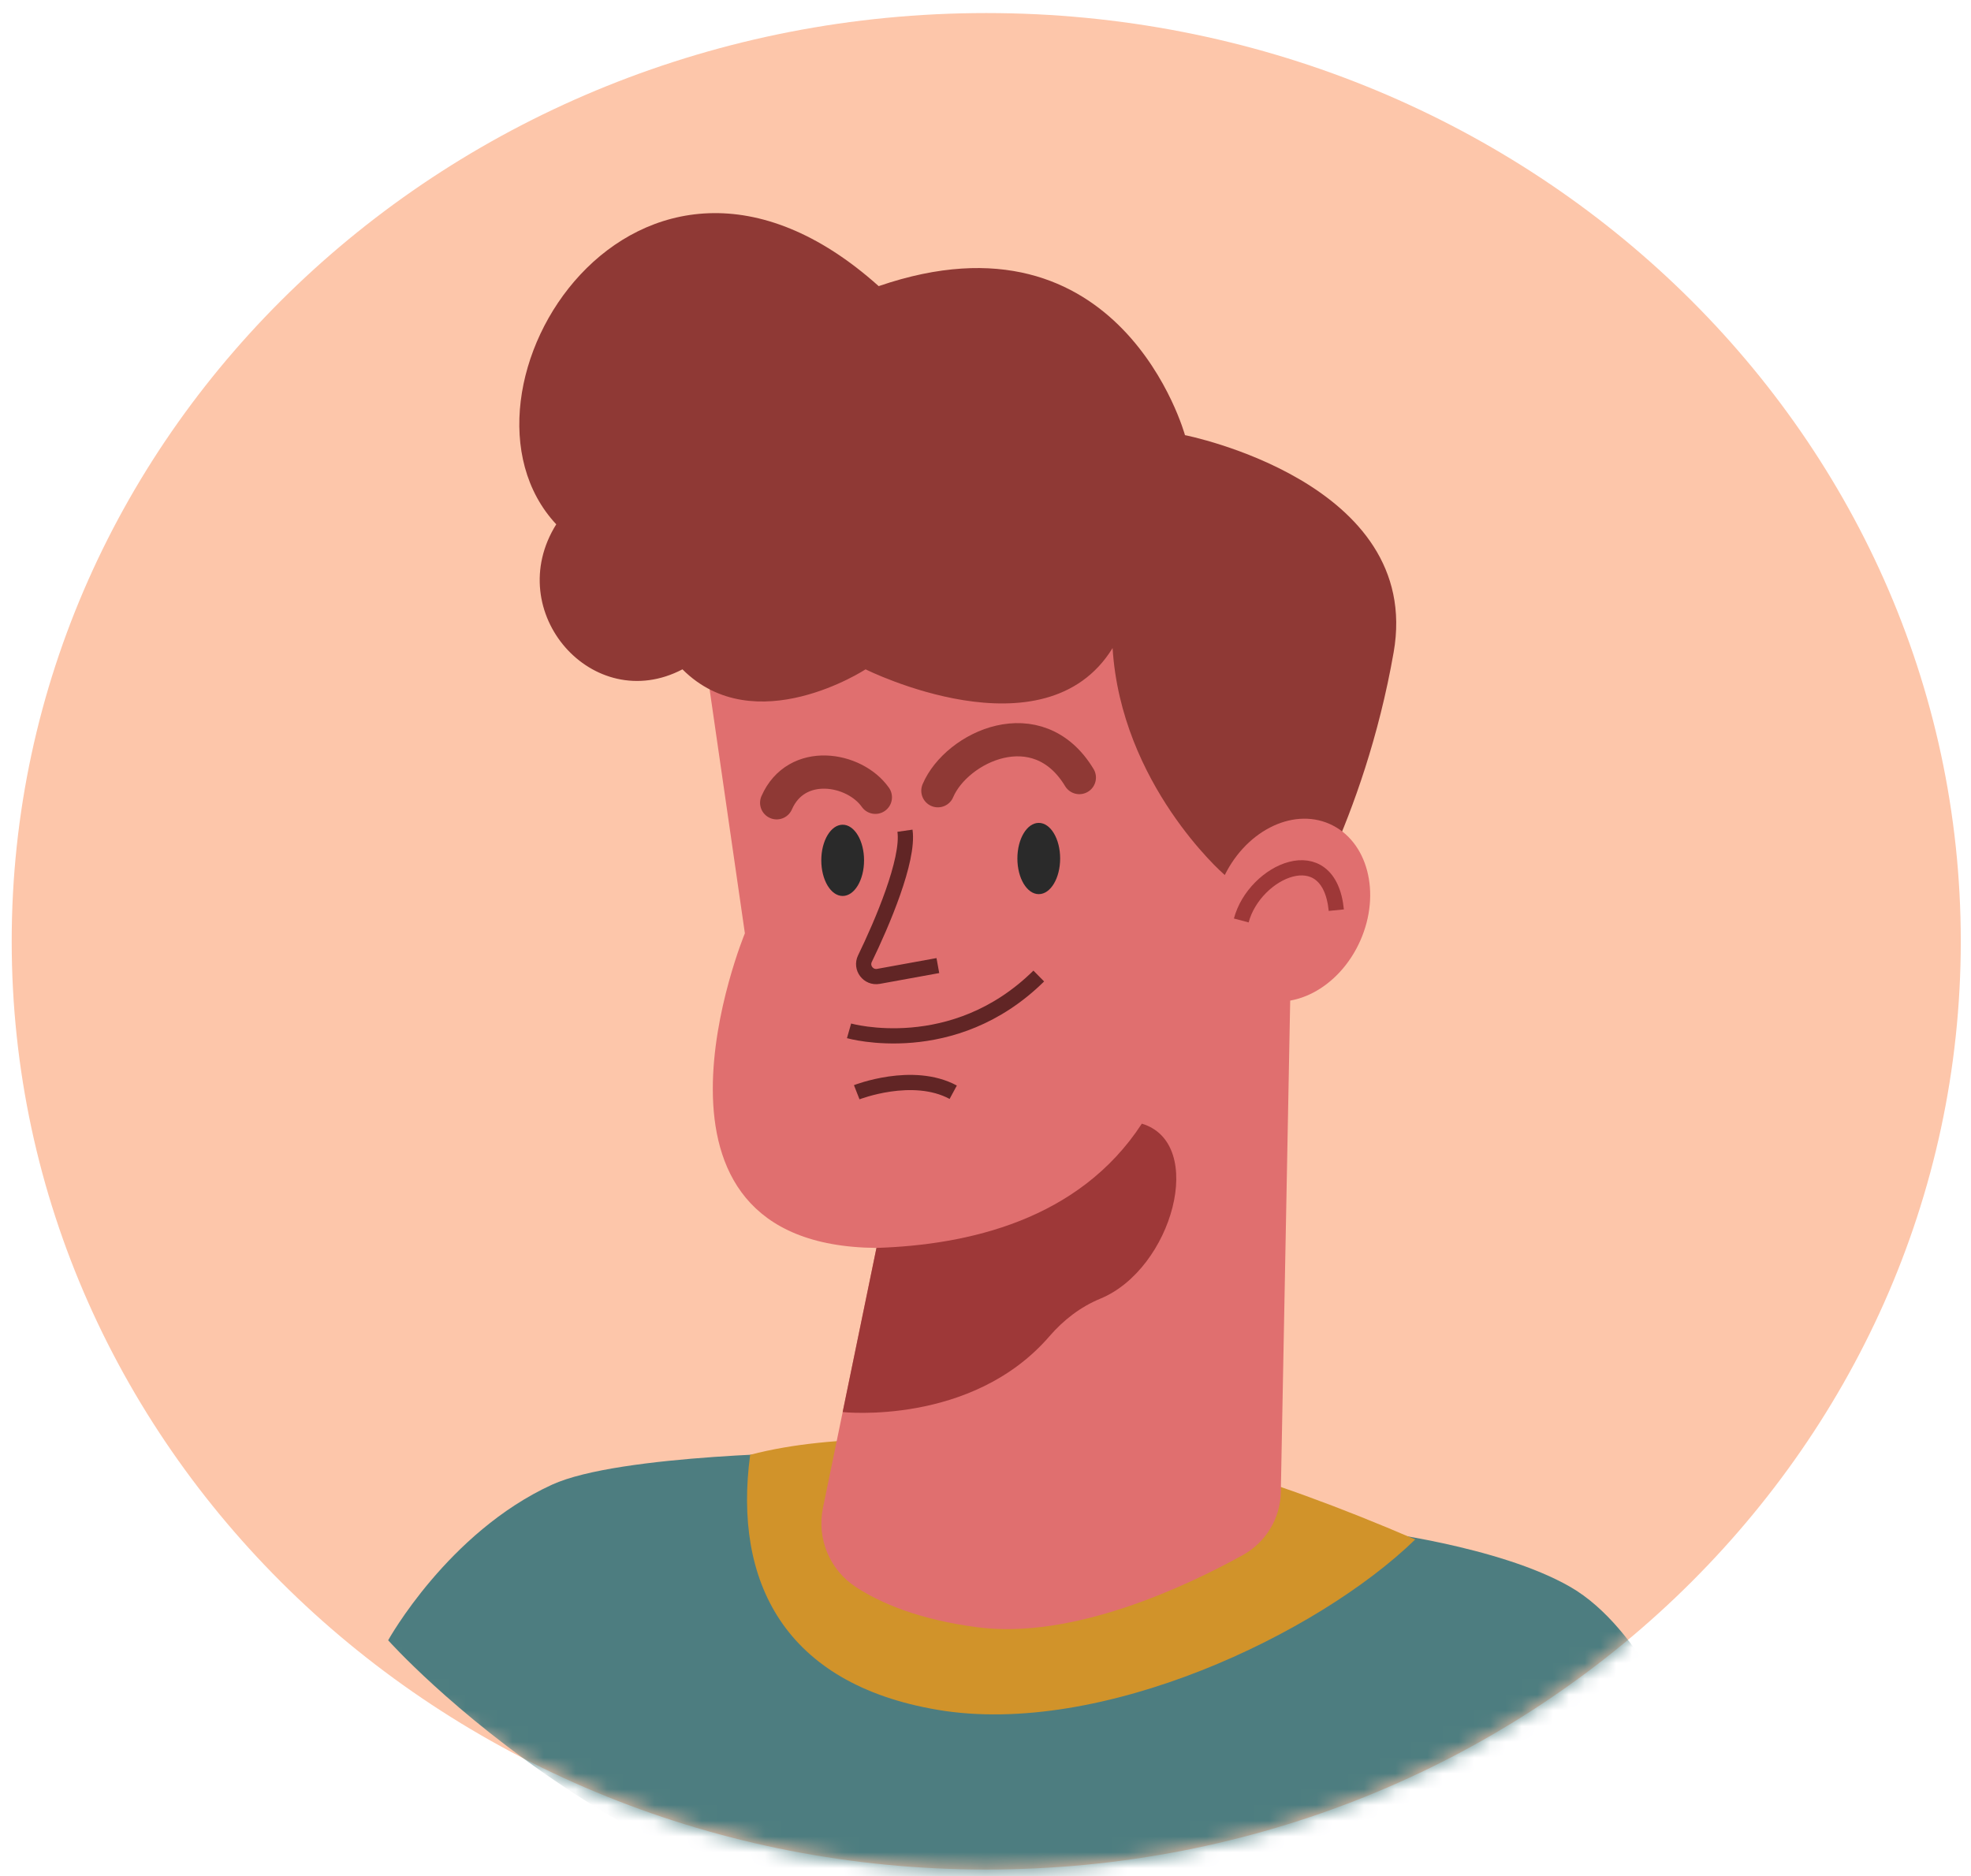 <svg width="125" height="119" viewBox="0 0 125 119" fill="none" xmlns="http://www.w3.org/2000/svg">
<path d="M62.547 118.59C96.681 118.59 124.352 92.228 124.352 59.709C124.352 27.19 96.681 0.828 62.547 0.828C28.413 0.828 0.742 27.19 0.742 59.709C0.742 92.228 28.413 118.59 62.547 118.59Z" fill="#FDC6AA"/>
<mask id="mask0_0_1" style="mask-type:luminance" maskUnits="userSpaceOnUse" x="0" y="0" width="125" height="119">
<path d="M62.547 118.59C96.681 118.59 124.352 92.228 124.352 59.709C124.352 27.19 96.681 0.828 62.547 0.828C28.413 0.828 0.742 27.19 0.742 59.709C0.742 92.228 28.413 118.59 62.547 118.59Z" fill="white"/>
</mask>
<g mask="url(#mask0_0_1)">
<path d="M86.817 97.084C86.817 97.084 95.042 98.041 99.594 100.665C104.146 103.289 106.888 110.455 106.888 110.455C106.888 110.455 88.759 124.261 64.863 123.34C40.967 122.42 24.617 104.047 24.617 104.047C24.617 104.047 28.404 97.205 35.008 94.178C39.278 92.221 52.344 92.126 52.344 92.126L86.817 97.084Z" fill="#4D7D80"/>
<path d="M65.878 91.214C59.478 91.374 53.11 90.832 47.575 92.281C46.495 100.313 49.74 106.82 59.479 108.462C69.85 110.21 83.585 103.65 89.754 97.652C80.138 93.51 71.75 91.067 65.878 91.214Z" fill="#D1932A"/>
<path d="M44.736 41.882L47.24 59.202C47.24 59.202 39.034 79.019 55.586 79.159L52.191 95.65C51.791 97.592 52.614 99.58 54.273 100.666C55.837 101.689 58.271 102.735 61.985 103.222C68.018 104.013 75.175 100.656 78.808 98.649C80.27 97.842 81.197 96.326 81.229 94.656L81.905 59.203L72.695 36.361L44.736 41.882Z" fill="#E06F6F"/>
<path d="M55.585 79.159C61.38 78.973 68.428 77.397 72.415 71.277C76.537 72.514 74.356 80.493 69.781 82.379C68.524 82.897 67.443 83.735 66.555 84.764C61.636 90.463 53.441 89.571 53.441 89.571L55.585 79.159Z" fill="#9E3838"/>
<path d="M54.798 54.574C54.798 55.822 54.191 56.834 53.442 56.834C52.693 56.834 52.086 55.822 52.086 54.574C52.086 53.326 52.693 52.314 53.442 52.314C54.19 52.314 54.798 53.326 54.798 54.574Z" fill="#2A2A2A"/>
<path d="M67.234 54.458C67.234 55.706 66.627 56.718 65.878 56.718C65.129 56.718 64.522 55.706 64.522 54.458C64.522 53.21 65.129 52.198 65.878 52.198C66.627 52.197 67.234 53.209 67.234 54.458Z" fill="#2A2A2A"/>
<path d="M57.393 52.695C57.659 54.56 55.932 58.589 54.854 60.809C54.57 61.394 55.071 62.05 55.711 61.934L59.479 61.249" stroke="#612525" stroke-width="0.966" stroke-miterlimit="10"/>
<path d="M53.846 65.389C53.846 65.389 60.453 67.267 65.878 61.912" stroke="#612525" stroke-width="0.966" stroke-miterlimit="10"/>
<path d="M54.333 69.284C54.333 69.284 57.88 67.893 60.453 69.284" stroke="#612525" stroke-width="0.966" stroke-miterlimit="10"/>
<path d="M59.48 50.158C60.662 47.376 65.809 44.942 68.451 49.323" stroke="#8F3935" stroke-width="2.107" stroke-miterlimit="10" stroke-linecap="round" stroke-linejoin="round"/>
<path d="M49.256 50.923C50.508 48.072 54.194 48.698 55.515 50.575" stroke="#8F3935" stroke-width="2.107" stroke-miterlimit="10" stroke-linecap="round" stroke-linejoin="round"/>
<path d="M77.582 55.422C77.582 55.422 71.1 49.75 70.56 41.108C66.239 48.13 54.895 42.458 54.895 42.458C54.895 42.458 47.873 47.049 43.281 42.458C37.609 45.429 31.8 38.823 35.277 33.259C27.488 24.913 40.352 4.376 55.726 18.15C71.117 12.858 75.151 27.603 75.151 27.603C75.151 27.603 90.276 30.574 88.385 41.377C86.494 52.18 81.903 59.203 81.903 59.203L77.582 55.422Z" fill="#8F3935"/>
<path d="M86.27 59.667C84.933 62.688 81.894 64.271 79.482 63.203C77.07 62.135 76.199 58.821 77.536 55.801C78.873 52.78 81.912 51.197 84.324 52.265C86.736 53.332 87.607 56.646 86.27 59.667Z" fill="#E06F6F"/>
<path d="M78.721 58.388C79.556 55.235 84.285 53.092 84.748 57.734" stroke="#9E3838" stroke-width="0.966" stroke-miterlimit="10"/>
</g>
</svg>
